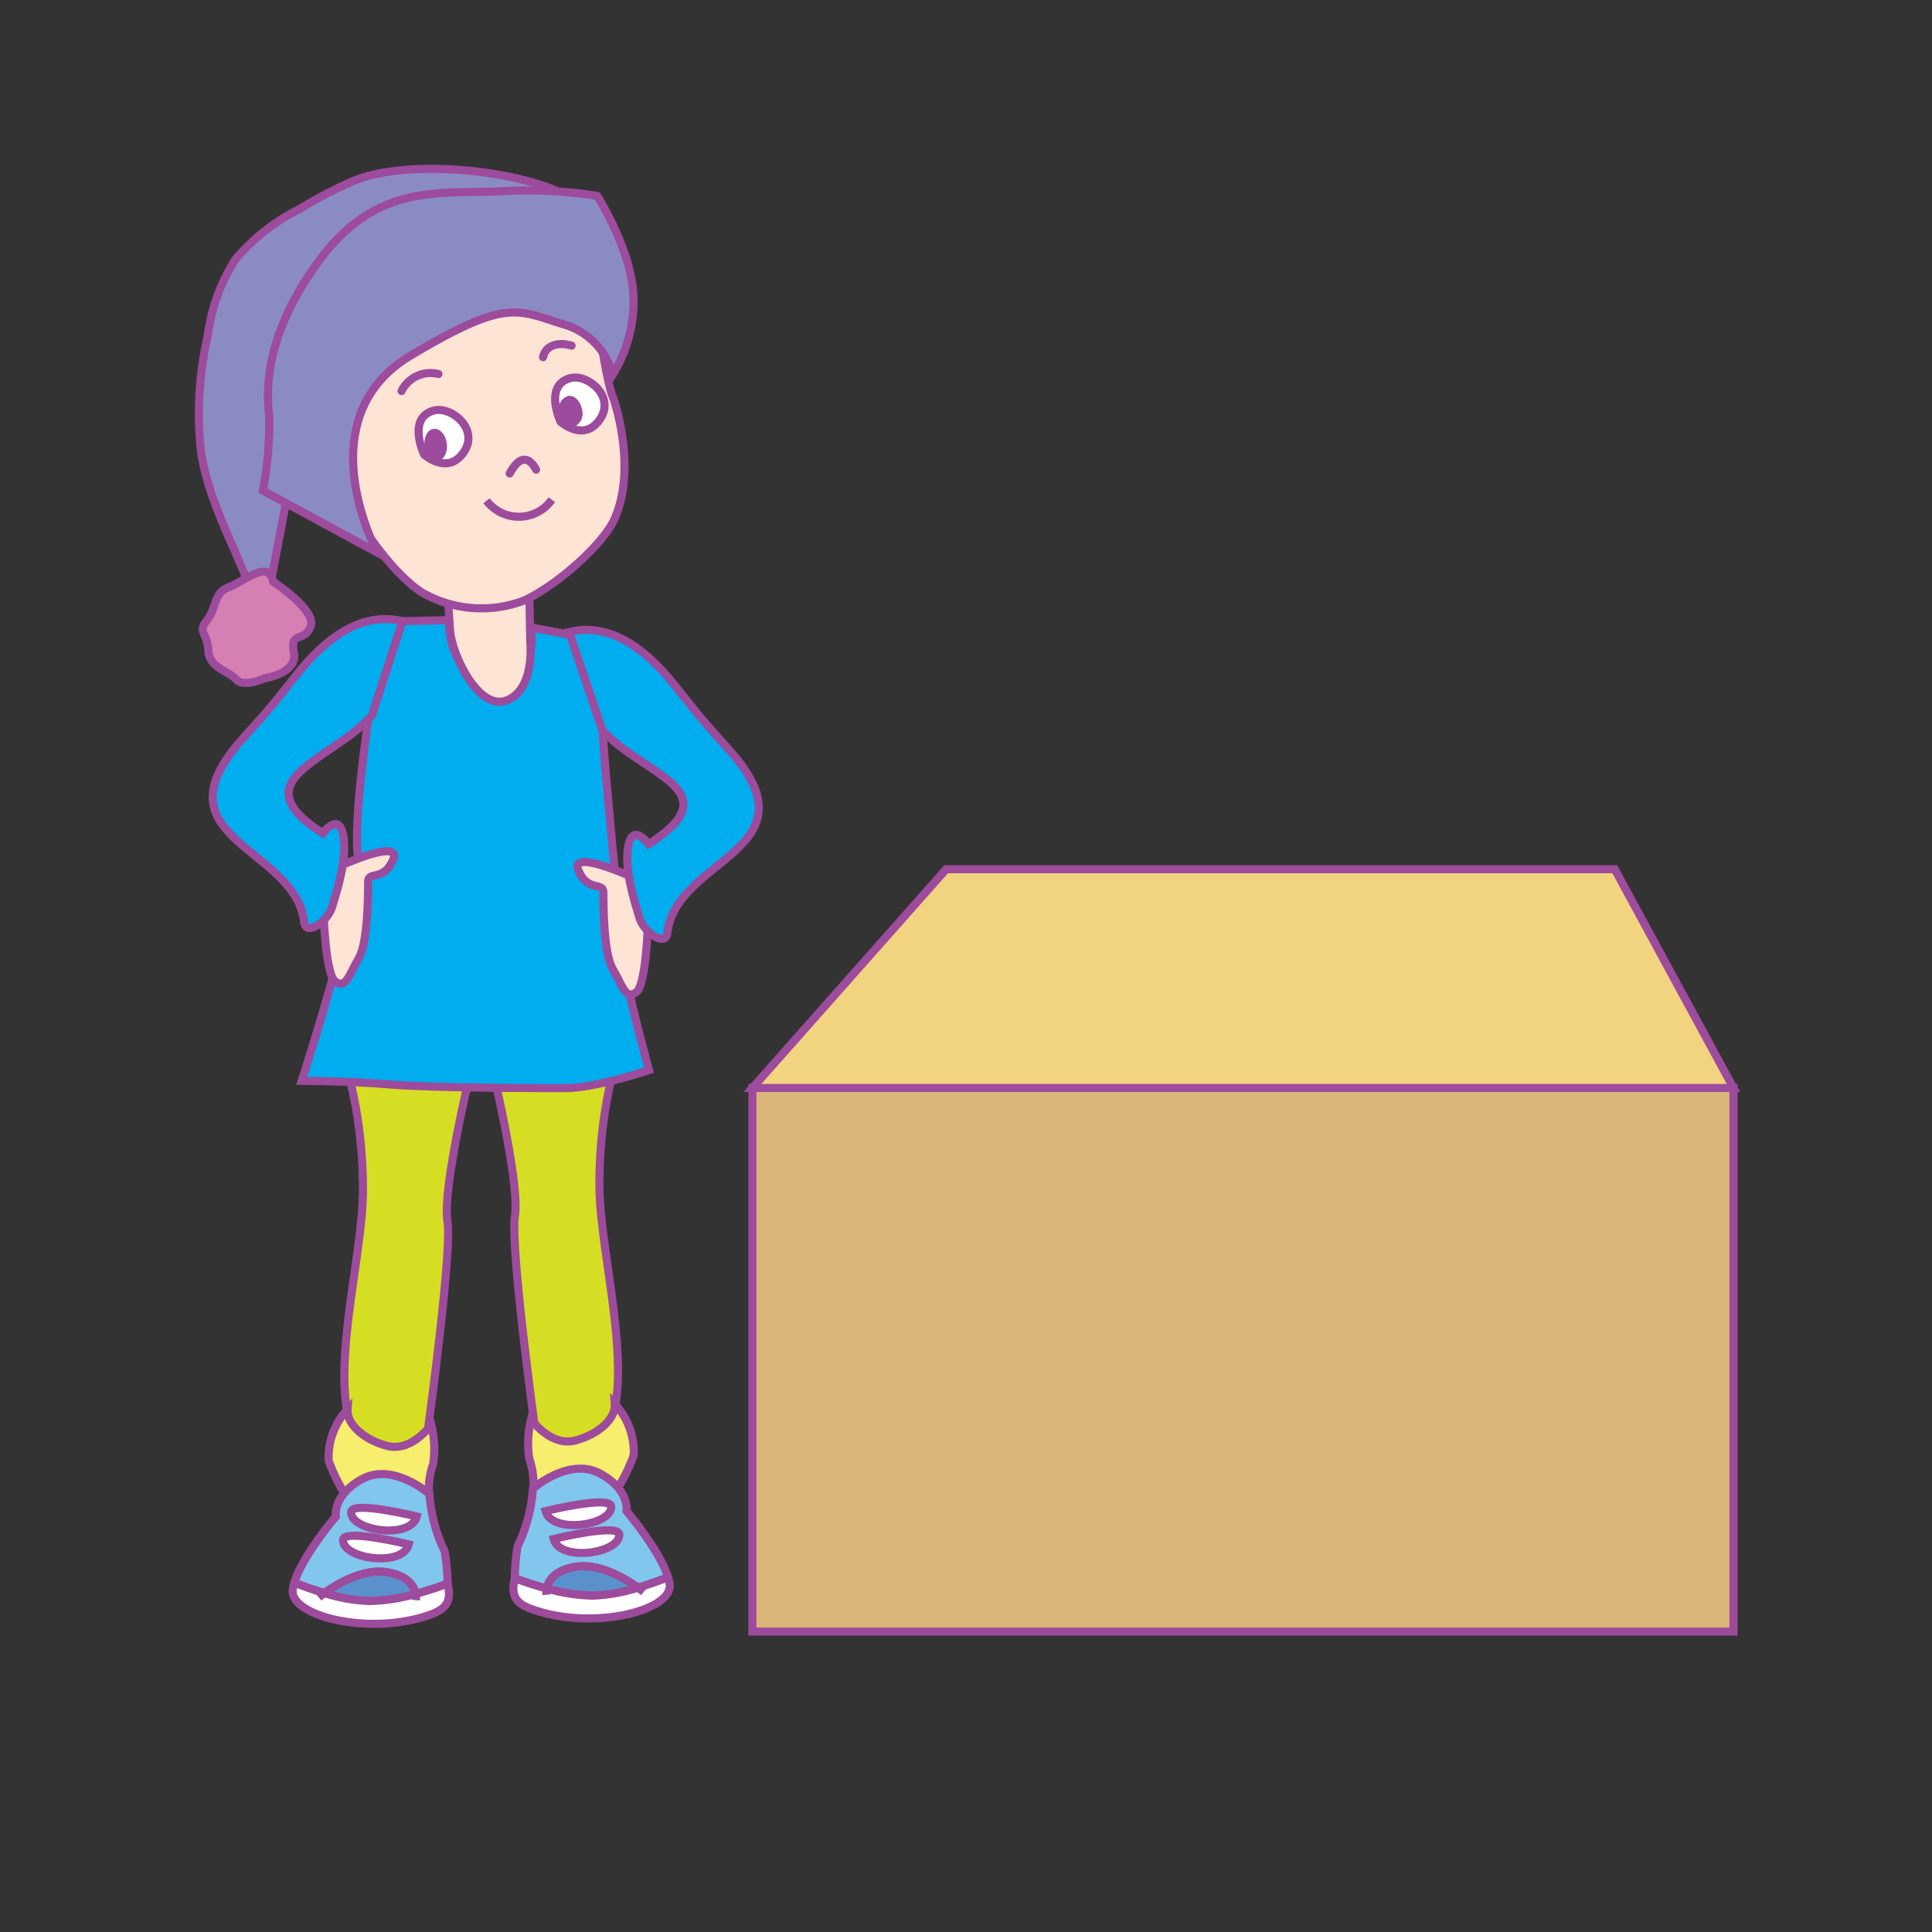 <svg id="word" xmlns="http://www.w3.org/2000/svg" viewBox="0 0 160 160"><rect x="0" y="0" width="160" height="160" fill="#333333" stroke="none"/><defs><style>.cls-1{fill:#d9b57a;}.cls-1,.cls-10,.cls-11,.cls-12,.cls-14,.cls-15,.cls-2,.cls-3,.cls-4,.cls-5,.cls-6,.cls-7,.cls-8,.cls-9{stroke:#9d4b9c;stroke-width:0.67px;}.cls-2{fill:#f2d480;}.cls-3{fill:#d6de23;}.cls-4{fill:#f7ee6d;}.cls-5{fill:#81c6ed;}.cls-6{fill:#5a91cc;}.cls-12,.cls-7{fill:#fff;}.cls-8{fill:#00adee;}.cls-9{fill:#fde4d5;}.cls-10{fill:#8b8bc3;}.cls-11,.cls-15{fill:none;}.cls-11,.cls-12{stroke-linecap:round;}.cls-13{fill:#9d4b9c;}.cls-14{fill:#d67fb3;}</style></defs><rect class="cls-1" x="62.31" y="90.097" width="81.249" height="45.023"/><path class="cls-2" d="M62.31,90.1,78.353,71.984h55.374L143.56,90.1Z"/><path class="cls-3" d="M50.841,88.472a38.161,38.161,0,0,0-1.193,10.136c.149,5.366,2.534,14.012,1.044,18.931-.865,2.853.447,3.875.447,3.875h-6.41S42.2,103.527,42.643,100.7s-2.087-13.117-2.087-13.117Z"/><path class="cls-4" d="M50.915,116.272a5.809,5.809,0,0,1,1.565,4.248,14.872,14.872,0,0,1-1.115,2.391s-2.123,1.99-3.356,1.484-3.829-1.525-3.829-1.525a5.936,5.936,0,0,0-.345-2.052,8.248,8.248,0,0,1,.149-3.279s1.628,2.311,3.681,1.75S51,117.4,50.915,116.272Z"/><path class="cls-5" d="M47.636,129.761c2.046-.341,4.255,1.045,5.194,1.726.944-.278,1.813-.6,2.488-.864-.628-2.172-3.434-5.482-3.434-5.482s.3-1.789-2.236-3.131-5.515,1.267-5.515,1.267a12.9,12.9,0,0,1-1.267,4.77,18.407,18.407,0,0,0-.236,2.656c.648.243,1.586.568,2.652.853C45.4,130.971,45.855,130.058,47.636,129.761Z"/><path class="cls-6" d="M47.636,129.761c-1.781.3-2.241,1.21-2.354,1.8a15.269,15.269,0,0,0,3.77.59,14.129,14.129,0,0,0,3.778-.659C51.891,130.806,49.682,129.42,47.636,129.761Z"/><path class="cls-7" d="M52.83,131.487c.292.212.47.361.47.361s-.178-.149-.47-.361a14.129,14.129,0,0,1-3.778.659,15.269,15.269,0,0,1-3.77-.59,1.858,1.858,0,0,0-.031.516,1.858,1.858,0,0,1,.031-.516c-1.066-.285-2-.61-2.652-.853-.417,1.758.333,2.268,2.1,2.785,4.845,1.416,10.882-.149,10.733-2.236a3.344,3.344,0,0,0-.144-.629C54.643,130.89,53.774,131.209,52.83,131.487Z"/><path class="cls-7" d="M45.177,125.141s5.4-1.326,5.44-.373C50.692,126.333,45.7,127.078,45.177,125.141Z"/><path class="cls-7" d="M45.847,127.451s5.4-1.326,5.441-.373C51.362,128.644,46.369,129.389,45.847,127.451Z"/><path class="cls-3" d="M28.858,88.92A38.177,38.177,0,0,1,30.05,99.056c-.149,5.366-2.534,14.011-1.043,18.93.864,2.853-.448,3.875-.448,3.875h6.41s2.534-17.887,2.087-20.719,2.086-13.117,2.086-13.117Z"/><path class="cls-8" d="M43.912,51.953l4.025.746s2.087,6.409,1.938,6.856,1.639,19.676,2.086,21.912,1.789,7.155,1.789,7.155-4.472,1.49-6.857,1.49-11.03,0-14.607-.3-7.3-.3-7.3-.3S29.9,74.461,29.6,70.586s1.192-12.67,1.341-14.459,2.382-4.683,2.382-4.683l3.879-.087s-.3,4.77,3.726,4.621S43.912,51.953,43.912,51.953Z"/><path class="cls-9" d="M36.915,47.112s.234,3.089.353,5.064,2.367,6.795,4.74,5.807,1.9-4.942,1.9-4.942L43.783,46"/><path class="cls-9" d="M28.418,71.6s4.908-2.2,4.133-.391-2.067.9-2.067,1.81,0,5.039-.773,6.331-1.035,2.584-1.938,1.938-1.035-6.461-1.035-8.009"/><path class="cls-8" d="M25.189,76.377c-.7-6.264-12.534-6.848-5.167-15.114,2.009-2.262,2.358-2.595,4.263-5.039,1.944-2.5,5.077-5.743,9.041-4.78L30.8,59.257C27.524,63,19.729,64.526,26.738,69.013c0,0,1.3-1.807,1.68.129s-.519,4.65-.906,5.944S25.317,77.541,25.189,76.377Z"/><path class="cls-10" d="M46.213,15.862C42,13.98,33.641,13.229,29.355,14.948a34.663,34.663,0,0,0-4.481,2.326,16.776,16.776,0,0,0-5.391,4.23,15.459,15.459,0,0,0-2.291,6.374,28.337,28.337,0,0,0-.524,9.678c.8,5,3.849,9.38,5.069,14.3L23.7,41.534a68.859,68.859,0,0,1,2.47-10.171,23.055,23.055,0,0,1,5.363-8.895c3.013-2.947,6.977-4.678,10.847-6.347"/><path class="cls-9" d="M43.674,17.151s4.633,5.739,5.275,7.6,1.259,6.738,1.749,7.973,1.913,6.409.193,10.252c-.9,2.012-4.46,5.278-7.4,6.72a9.893,9.893,0,0,1-8.586-.652c-3.967-2.653-8.547-11.022-8.934-14.3s.311-12.561,4-15.017S41.236,15.763,43.674,17.151Z"/><path class="cls-11" d="M44.4,38.893c-.671-1.232-1.465-1.043-2.189.317"/><path class="cls-12" d="M35.119,37.638s-1.459-3.074.852-3.648c1.413-.35,3.769,1.562,2.419,3.483S35.119,37.638,35.119,37.638Z"/><path class="cls-12" d="M46.423,34.926s-1.445-3.057.843-3.621c1.4-.352,3.741,1.545,2.4,3.45S46.423,34.926,46.423,34.926Z"/><path class="cls-11" d="M33.255,32.383a2.673,2.673,0,0,1,3.055-1.407"/><path class="cls-11" d="M44.97,29.579c.214-1,1.272-1.282,2.368-.953"/><path class="cls-13" d="M36.995,36.667c.12.728-.2,1.391-.708,1.489s-1.008-.421-1.119-1.15.2-1.393.706-1.485S36.884,35.938,36.995,36.667Z"/><path class="cls-13" d="M48.2,33.916a1.186,1.186,0,0,1-.732,1.457c-.521.088-1.043-.414-1.158-1.128a1.174,1.174,0,0,1,.722-1.453C47.558,32.7,48.079,33.208,48.2,33.916Z"/><path class="cls-14" d="M22.626,48.179s3.635,2.362,3.1,3.711-1.756.365-1.39,2.121-2.421,2.162-2.421,2.162-1.738.808-2.357.095-2.25-.942-2.309-2.415-.943-1.437-.1-2.5.5-2.232,1.808-2.728S22.255,46.276,22.626,48.179Z"/><path class="cls-10" d="M50.742,31.022a11.5,11.5,0,0,0,1.716-6.512c-.154-3.829-3-8.287-3-8.287a36.488,36.488,0,0,0-8.024-.377c-4.972.233-10.174-.739-14.933,5.648s-4.422,11.094-4.2,13a31.079,31.079,0,0,1-.528,6.138l9.481,5.135s-6.011-11.091,2.765-16.328c8.164-4.872,8.824-3.715,12.905-2.5A5.863,5.863,0,0,1,50.742,31.022Z"/><path class="cls-15" d="M45.7,41.385A3.353,3.353,0,0,1,40.8,42a3.9,3.9,0,0,1-.51-.526"/><path class="cls-9" d="M52.038,72.493s-4.909-2.2-4.133-.391,2.066.9,2.066,1.81,0,5.039.774,6.332,1.034,2.583,1.938,1.938,1.034-6.462,1.034-8.009"/><path class="cls-8" d="M55.266,77.271c.7-6.264,12.535-6.848,5.167-15.114-2.008-2.261-2.357-2.595-4.263-5.038-1.944-2.5-5.077-5.744-9.041-4.78l2.746,8.111c3.271,3.742,10.851,4.971,3.842,9.458,0,0-1.294-1.808-1.679.128s.519,4.65.905,5.944S55.138,78.436,55.266,77.271Z"/><path class="cls-4" d="M28.783,116.719a5.809,5.809,0,0,0-1.565,4.248,14.959,14.959,0,0,0,1.115,2.391s2.123,1.99,3.357,1.485,3.829-1.525,3.829-1.525a5.927,5.927,0,0,1,.344-2.053,8.228,8.228,0,0,0-.149-3.279s-1.628,2.311-3.681,1.75S28.7,117.851,28.783,116.719Z"/><path class="cls-5" d="M32.062,130.209c-2.045-.341-4.254,1.045-5.193,1.725-.944-.278-1.814-.6-2.489-.863.628-2.173,3.434-5.483,3.434-5.483s-.3-1.789,2.236-3.13,5.515,1.267,5.515,1.267a12.929,12.929,0,0,0,1.267,4.769,18.265,18.265,0,0,1,.236,2.656c-.647.243-1.586.568-2.652.854C34.3,131.418,33.843,130.505,32.062,130.209Z"/><path class="cls-6" d="M32.062,130.209c1.781.3,2.241,1.209,2.354,1.795a15.26,15.26,0,0,1-3.77.589,14.083,14.083,0,0,1-3.777-.659C27.808,131.254,30.017,129.868,32.062,130.209Z"/><path class="cls-7" d="M26.869,131.934c-.293.212-.471.361-.471.361s.178-.149.471-.361a14.083,14.083,0,0,0,3.777.659,15.26,15.26,0,0,0,3.77-.589,1.851,1.851,0,0,1,.031.515,1.851,1.851,0,0,0-.031-.515c1.066-.286,2.005-.611,2.652-.854.417,1.758-.332,2.269-2.1,2.785-4.844,1.416-10.881-.149-10.732-2.236a3.252,3.252,0,0,1,.143-.628C25.055,131.337,25.925,131.656,26.869,131.934Z"/><path class="cls-7" d="M34.522,125.588s-5.395-1.326-5.441-.373C29.007,126.78,34,127.526,34.522,125.588Z"/><path class="cls-7" d="M33.851,127.9s-5.395-1.326-5.441-.372C28.336,129.091,33.329,129.836,33.851,127.9Z"/></svg>